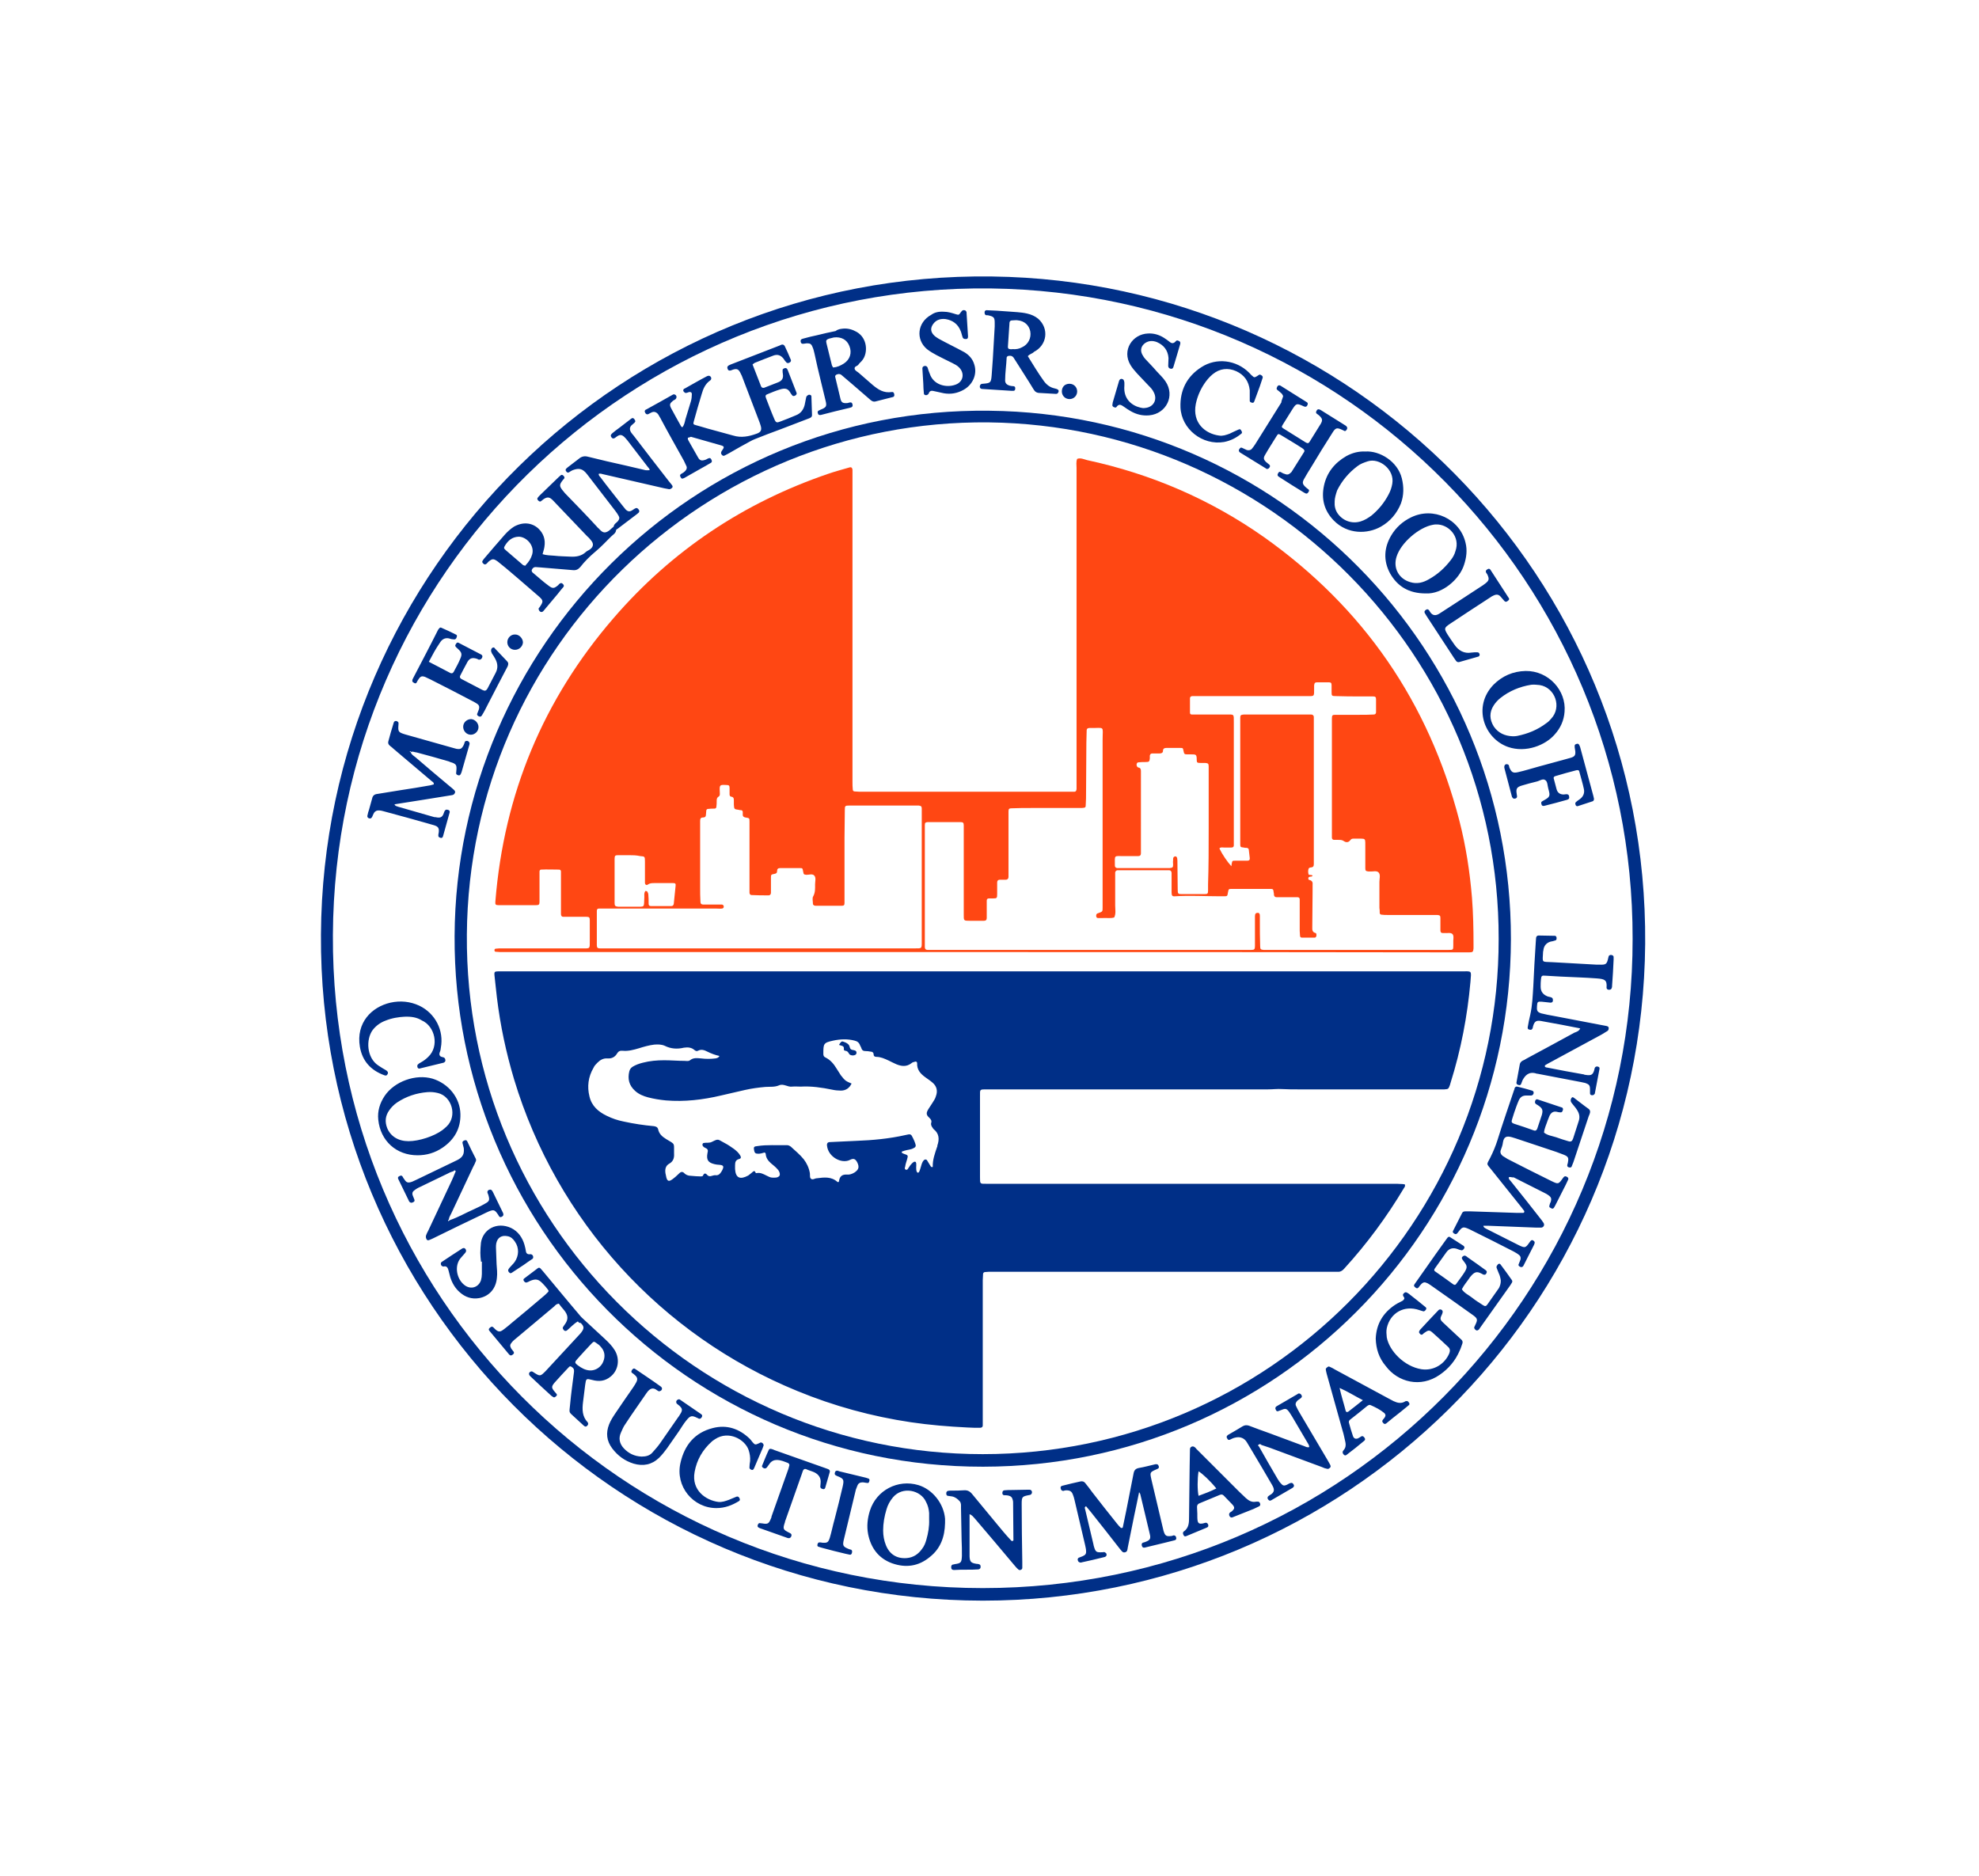 <svg version="1.1" id="Layer_1" xmlns="http://www.w3.org/2000/svg" x="0" y="0" width="645.6" height="612" style="enable-background:new 0 0 645.6 612" xml:space="preserve"><style>.st0{fill:#002f87}</style><path class="st0" d="M320.6 522.2c-119.7-.1-216.6-97.4-215.9-217.3.7-119.6 98.6-216.3 218.9-214.7 117.7 1.5 214 97.8 213.1 217.7-1 119-97.7 214.3-216.1 214.3m212-215.9c.2-116-93.3-210.7-209.4-212.2-117.3-1.4-214 92.7-214.6 210.9-.6 117.8 94.5 213.1 212 213.1 118.4 0 212.1-96.1 212-211.8"/><path class="st0" d="M492.9 306.4c-.2 94.7-76.7 172-172.2 172.1-96.7.1-172.9-78.8-172.4-173.2.5-94.2 77.5-172.5 174.5-171.3 94.3 1 170.2 77.8 170.1 172.4m-4-.1c.2-92.5-74.6-167.4-166.3-168.5-92.6-1-169.6 73.4-170.3 167.1-.7 93.6 75 169.5 168.3 169.5 93.6 0 168.4-76 168.3-168.1"/><path class="st0" d="M212 153.3c-.2-.4-.4-.7-.7-1-2.2-2.9-4.4-5.7-6.6-8.6-.2-.2-.4-.5-.6-.7-1.3-1.5-2-1.2-3-.5-.1.1-.3.2-.4.3-.4.3-.8.4-1.2-.1-.4-.5-.3-.9.3-1.4.7-.6 1.5-1.2 2.2-1.7l3.9-3c.4-.3.7-.3 1 .1.4.5.5.8.1 1.2-.6.6-1.5 1-1.5 2 0 .9.7 1.6 1.2 2.2 3.8 5 7.7 10 11.5 14.9.3.4.6.7.9 1.1.2.3.5.6.2 1-.3.3-.6.5-1 .5-.5-.1-1.1-.2-1.6-.3-6.7-1.5-13.3-3.1-20-4.6-.4-.1-.9-.3-1.4-.1 0 .4.2.7.5 1 2.4 3.2 4.9 6.3 7.4 9.5.3.4.6.7.9 1.1.7.7 1.3.8 2.1.3.4-.2.8-.6 1.2-.7.4-.2.7.1 1 .5.2.3.2.6 0 .9-.3.3-.7.6-1.1.9-1.9 1.5-3.9 2.9-5.8 4.4-.2.1-.5.3-.5.4-.1 1.1-1 1.5-1.7 2.2-1.7 1.7-3.3 3.4-5.1 4.9-1.8 1.5-3.5 3.2-4.9 5-.7.8-1.4 1.1-2.4 1l-10.8-.9c-.5 0-.9-.1-1.4-.1-.5 0-.9.3-1.1.7-.2.3-.2.6 0 .9.1.1.2.3.3.3 1.7 1.4 3.3 2.9 5.1 4.2 1.3 1 1.8.9 3.1-.2.2-.2.3-.4.5-.5.4-.3.7-.2 1 .1.3.3.5.6.2 1-.6.7-1.2 1.4-1.8 2.2-1.6 1.9-3.1 3.7-4.7 5.6-.4.5-1 .5-1.4-.1-.1-.2-.2-.4-.2-.6 0-.2.3-.4.4-.6 1.2-1.8 1.2-2.1-.4-3.5l-6.6-5.7c-1.9-1.6-3.7-3.2-5.6-4.7-.4-.3-.7-.6-1.1-.9-1.4-1-1.8-1-3.1.1-.2.2-.4.5-.7.7-.4.3-.7.1-1-.2-.2-.2-.4-.5-.2-.8.1-.2.3-.4.4-.6 2.3-2.7 4.6-5.4 6.9-8 .9-1 1.9-1.9 3-2.6 2.9-1.6 5.8-1.3 7.9.6 1.7 1.6 2.4 3.6 2 6-.1.8-.4 1.5-.6 2.4 1.3.4 2.6.4 3.9.5 1.7.2 3.4.2 5.2.3 1.9.1 3.6-.2 5-1.5.4-.4.9-.5 1.4-.9 1.1-.8 1.2-1.8.4-2.8-.4-.5-.8-1-1.3-1.4-3.5-3.6-6.9-7.3-10.4-10.9-1.6-1.7-2.3-2.7-4.7-.6-.4.3-.7 0-1-.3-.2-.2-.3-.6-.1-.8.2-.3.5-.6.8-.9 2-2 4.1-3.9 6.1-5.9.2-.2.5-.4.7-.6.3-.2.6 0 .8.2.3.3.5.6.2 1-.2.2-.4.4-.6.7-.9 1.2-.9 1.7 0 2.9.3.4.6.7.9 1.1 3.5 3.6 7 7.2 10.4 10.9.2.2.3.4.5.5.6.6 1.2 1.4 2.1 1.4 1.2-.1 2-1.2 2.9-1.9.1-.9.9-1.2 1.4-1.8.5-.7.6-1.1.1-1.9-.3-.5-.7-1.1-1.1-1.6-3-3.9-6-7.8-9.1-11.8-1.4-1.8-2.6-2.1-4.7-1.3-.4.2-.8.4-1.2.7-.4.2-.6 0-.8-.2-.3-.3-.4-.7-.1-1 .3-.3.7-.6 1.1-.9 1-.8 2-1.5 3-2.3.9-.8 1.9-1 3-.7 4.1 1 8.2 2 12.4 2.9 2.1.5 4.3 1 6.4 1.5.5 0 .9.1 1.4-.1m-40.7 31.3c1.4-1.5 1.9-2.4 2.3-3.7.9-3-2-5.9-4.5-5.8-2 .1-3.3 1.2-4.3 2.8-.5.8-.5 1 .2 1.6 1.9 1.6 3.8 3.3 5.7 4.9.2 0 .4.1.6.2M492.2 384.1c-.1.6.4.9.7 1.3 3.2 4 6.4 8 9.5 12 .4.5.8 1 1.1 1.5.5.7.1 1.5-.7 1.6h-1.6c-5.2-.2-10.4-.4-15.5-.6h-1.8c.1.6.5.7.8.9 3.5 1.8 7 3.5 10.5 5.3.1.1.3.1.4.2 1.9.9 2.1.8 3.3-.9.6-.9.9-1 1.4-.6.4.3.5.6.1 1.4-1.1 2.2-2.3 4.5-3.4 6.7-.3.6-.9.6-1.4.2-.2-.2-.3-.4-.2-.6l.6-1.5c.2-.7 0-1.3-.6-1.7-.5-.4-1.1-.7-1.6-1-4.7-2.4-9.4-4.8-14.1-7.1-.1 0-.1-.1-.2-.1-2.2-1-2.4-1-3.9 1-.3.4-.6.7-1.1.4-.4-.2-.7-.5-.5-.9 1-2 2-3.9 3-5.9.2-.4.6-.5 1-.5h1.9c5 .2 10 .3 15.1.5h1.9c.3 0 .5-.4.3-.7-.3-.4-.7-.9-1-1.3l-9.6-12c-1.8-2.3-1.7-1.5-.4-4.1.9-1.8 1.7-3.7 2.3-5.6 1.7-5.5 3.6-10.9 5.4-16.3.1-.2.2-.4.2-.7.2-.4.5-.6.9-.5 1.6.4 3.2.8 4.8 1.3.4.1.6.5.5.9-.1.4-.4.7-.8.7h-1.6c-1.2 0-1.9.5-2.4 1.5-.3.6-.5 1.3-.8 2-.5 1.4-1 2.8-1.4 4.2-.3.9-.2 1.2.6 1.5 2.2.7 4.3 1.4 6.5 2.2.6.2.9-.1 1.1-.6l1.5-4.5c.4-1.5.2-2.1-1.1-3-.3-.2-.5-.3-.8-.5-.4-.3-.4-.6-.3-1 .1-.4.4-.7.9-.5 2.6.9 5.2 1.7 7.8 2.6.4.1.5.6.3 1-.1.4-.4.7-.8.6-.4 0-.8-.1-1.2-.2-1.1-.2-1.8.3-2.3 1.3l-.6 1.5c-.4 1.3-1.1 2.6-1.2 4 1.1.9 2.6 1.1 3.9 1.5 1.3.5 2.7.9 4 1.3.9.3 1.3 0 1.6-.9.6-1.9 1.2-3.7 1.8-5.6.5-1.4.2-2.6-.6-3.8-.5-.8-1.2-1.5-1.7-2.2-.3-.4-.4-.8-.2-1.3s.5-.7.9-.4c1.6 1.2 3.2 2.5 4.9 3.7.4.3.5.8.4 1.2-.1.4-.2.7-.4 1.1-1.7 5-3.3 10-5 15l-.6 1.5c-.2.4-.7.3-1 .2-.3-.1-.5-.4-.4-.7 0-.3.2-.6.2-.9.3-1.5.1-1.9-1.4-2.5l-2.4-.9c-4.4-1.5-8.8-2.9-13.2-4.4-.4-.1-.9-.3-1.3-.4-1.8-.5-2.6-.1-2.9 1.7-.1.9-.4 1.7-.7 2.5-.3.7 0 1.4.6 1.9.5.3 1.1.7 1.6 1 4.7 2.4 9.4 4.8 14.1 7.1.1 0 .1.1.2.1 2.3 1.1 2.3 1.1 3.8-1 .4-.6.8-.7 1.4-.3.3.2.4.5.3.8-.3.6-.5 1.1-.8 1.7-1.1 2.2-2.3 4.5-3.4 6.7-.6 1.2-.8 1.3-1.5.9-.6-.3-.6-.4-.2-1.6.1-.1.1-.3.2-.4.3-1 .2-1.5-.8-2.2-.4-.3-.8-.5-1.2-.7-3.4-1.7-6.7-3.4-10.1-5.1-.7.1-1.1-.3-1.6 0M224.4 142.8c-.1.6.2.9.4 1.3 1 1.7 1.9 3.4 2.9 5.1.6 1.1 1.2 1.2 2.4.8.4-.1.7-.4 1.1-.5.5-.2.7.1.9.5.2.4.2.8-.2 1-1.1.7-2.3 1.3-3.5 2-1.7 1-3.4 1.9-5.1 2.9-.8.4-1 .3-1.3-.3-.3-.5-.1-.9.4-1.1.4-.2.8-.5 1.1-.8.5-.5.7-1.1.4-1.7-.3-.6-.5-1.1-.8-1.7-2.5-4.5-5-8.9-7.4-13.4-.1-.1-.1-.3-.2-.4-.5-.7-.7-1.6-1.6-2-.9-.4-1.6.2-2.4.6-.4.2-.8 0-1-.4-.2-.4-.3-.7.1-1 .1-.1.1-.1.2-.1 2.9-1.6 5.8-3.2 8.6-4.8.3-.2.6-.2.9 0 .5.3.5 1 .1 1.4-.2.2-.5.3-.8.5-1.1.9-1.3 1.3-.6 2.6 1 1.9 2.1 3.8 3.2 5.8.1.1.2.2.4.3.6-.7.8-1.7 1-2.6.6-1.9 1.2-3.9 1.8-5.9.2-.7.3-1.5.3-2.3 0-.6-.4-.8-.9-.7-.4.1-.7.3-1.1.3-.3 0-.5-.3-.7-.5-.2-.3-.1-.6.1-.8 0-.1.1-.1.2-.1 2.5-1.4 4.9-2.8 7.4-4.1.3-.1.6-.2.9 0 .5.3.6 1 .1 1.4-1.6 1.1-2.3 2.7-2.8 4.5-.9 3-1.8 6-2.6 9-.2.7-.1.9.7 1.1 1.3.4 2.6.7 3.8 1.1 2.8.8 5.6 1.5 8.4 2.3 2.6.8 5.1.3 7.6-.6 1.5-.5 1.8-1.3 1.3-2.8l-.3-.9c-1.9-5.1-3.9-10.1-5.8-15.2l-.3-.6c-.7-1.6-1.3-1.9-2.9-1.3-.2.1-.4.2-.7.2-.3 0-.6-.1-.7-.5-.2-.4-.2-.8.2-1.1.3-.2.6-.3.8-.4 5.3-2.1 10.7-4.1 16-6.2.1-.1.3-.1.4-.2.5-.2.9-.1 1.2.4.7 1.5 1.4 3 2 4.5.1.3 0 .6-.3.8-.3.2-.7.4-1.1.1-.4-.4-.7-.8-1-1.3-.9-1.1-1.9-1.5-3.3-1-2 .8-4 1.5-5.9 2.3-.3.1-.5.3-.9.6.9 2.4 1.9 4.8 2.8 7.2.2.4.6.5 1 .4 1.5-.6 3.1-1.2 4.6-1.8 1.2-.5 1.7-1.3 1.5-2.6-.1-.5-.1-.9-.1-1.4 0-.3.4-.5.7-.6.3-.1.6 0 .8.3.1.1.1.3.2.4.9 2.4 1.9 4.8 2.8 7.2.2.4.1.7-.3 1-.5.3-.9.3-1.2-.2-.1-.1-.2-.3-.3-.4-.8-1.5-1.6-2-3.7-1.3-1.3.4-2.5.9-3.7 1.4-.9.3-1 .6-.7 1.4.9 2.3 1.7 4.5 2.7 6.8.5 1.2.8 1.3 2 .8 1.7-.6 3.3-1.3 5-2 1.6-.6 2.5-1.8 2.9-3.4.2-.8.3-1.7.5-2.5.1-.4.4-.6.8-.8.4-.1.9.1.9.5.1 2 .1 4.1.2 6.1 0 .7-.5.9-1 1.1-3.1 1.2-6.3 2.4-9.4 3.6-2.7 1-5.4 2-8.1 3.1-.6.2-1.1.5-1.7.8-2.2 1.2-4.4 2.4-6.6 3.7-.5.3-1.1.6-1.7.9-.3.2-.6.1-.8-.1-.3-.3-.5-.6-.3-1.1 0-.1.1-.1.1-.2 1-1.4 1-1.6-.5-2-3.2-.9-6.3-1.8-9.5-2.7-.5.2-.8.3-1 .3M188.5 431.1c-1.5.9-2.4 2-3.5 2.9-.5.4-1 .2-1.3-.4-.1-.2-.2-.4 0-.7.1-.2.3-.4.4-.6 1.5-1.9 1.2-3.3-.1-4.9-.6-.7-1.2-1.4-1.7-2.1-.8.1-1.1.5-1.5.9-4.2 3.5-8.3 7-12.4 10.4-.5.4-1 .8-1.4 1.3-.7.8-.7 1.2-.2 2.1.2.3.5.6.7.9.3.4.2.7-.2 1-.5.4-.8.4-1.2 0-2.2-2.6-4.3-5.2-6.5-7.8-.3-.4-.1-.7.3-1 .3-.3.7-.4 1-.1l.3.3c1.5 1.6 2.1 1.2 3.4.2.8-.6 1.5-1.2 2.2-1.8 3.5-2.9 7-5.8 10.5-8.8.5-.4.9-.8 1.4-1.3.3-.2.3-.6.1-.8-.5-.7-1.1-1.4-1.7-2-1.4-1.5-2.3-1.7-4.2-.9-.4.2-.7.4-1.1.5-.4.1-.7-.2-.9-.5-.2-.3-.2-.6.1-.8 1.5-1.1 3-2.3 4.5-3.4.3-.2.6-.1.8.1.3.3.5.6.8.9 4.1 4.9 8.1 9.8 12.2 14.6.3.4.8.8 1.2 1.2 2.2 2.1 4.5 4.1 6.7 6.2 1.3 1.2 2.5 2.4 3.4 3.9 1.7 2.9 1.1 6.5-1.4 8.5-1.8 1.5-3.8 1.7-6 1.1-2-.5-2-.5-2.3 1.6-.2 1.9-.5 3.7-.7 5.6-.3 2.4-.3 4.7 1.5 6.6.1.1.1.1.1.2.2.4 0 .7-.3 1-.2.2-.5.3-.8.1-.3-.2-.5-.4-.7-.6-.8-.7-1.6-1.5-2.4-2.2-2.2-2.1-1.9-1.2-1.6-4.5.3-3.4.8-6.7 1.2-10 .1-.7.2-1.4-.5-1.9-.5-.4-.8-.5-1.2 0-1.6 1.7-3.1 3.3-4.6 5-1.1 1.3-1 1.7.1 3 .2.2.4.5.6.7.2.3 0 .6-.3.8-.2.2-.5.4-.8.2-.2-.1-.4-.3-.6-.4-2.3-2.1-4.6-4.2-6.9-6.4-.3-.3-.5-.6-.4-1 .2-.5.8-.8 1.3-.4 2.3 1.5 2.3 1.5 4.1-.3 3.7-4 7.5-8.1 11.2-12.1.3-.3.5-.6.7-.9.6-.9.6-1.5-.1-2.3-.1-.2-.4-.3-.5-.5-.3.3-.5-.1-.8-.4m3.9 16c1.9.1 3.7-1.1 4.4-2.9.7-1.7.5-3.4-.8-4.8-.4-.5-.9-.9-1.4-1.2-.8-.6-.9-.6-1.6.1-1.6 1.7-3.1 3.3-4.6 5-1 1.1-1 1.3.2 2.2 1.1.8 2.3 1.5 3.8 1.6M515.5 335.5c-4.1-.8-8.1-1.6-12.2-2.3-.2 0-.3-.1-.5-.1-1.3-.2-2.2-.2-2.7 1.8 0 .2-.1.3-.1.5-.2.5-.5.7-1.1.5-.5-.1-.6-.4-.5-.9.2-1.3.5-2.6.8-3.9.7-3.1.8-6.2 1-9.3.2-4.8.5-9.6.8-14.3 0-.5.1-.9.1-1.4 0-.5.3-.9.8-.9 1.8 0 3.6.1 5.4.1.3 0 .5.4.5.7 0 .3 0 .7-.4.8-.5.2-1.1.3-1.6.4-1.3.4-2.1 1.3-2.3 2.7 0 .2 0 .3-.1.5-.2 3.9-.6 3.3 3 3.5 4.8.3 9.6.5 14.3.8h.9c2.4.1 2.6-.1 3.1-2.4.1-.3.1-.6.5-.7.5-.2 1.2.1 1.2.6v.9c-.1 2.8-.3 5.6-.5 8.5 0 .2 0 .5-.1.7-.1.4-.4.6-.9.6-.4 0-.8-.2-.8-.7.2-2.5-.6-2.8-3.1-3-3.9-.3-7.8-.4-11.8-.6-1.7-.1-3.4-.2-5.2-.3-1-.1-1.2.1-1.3 1.2-.1.8-.1 1.6-.1 2.4 0 1.5.7 2.5 2.1 3.1.4.2.9.2 1.4.4.5.2.5.6.5 1 0 .5-.3.7-.8.7-.9-.1-1.9-.2-2.8-.3-1.4-.1-1.5 0-1.6 1.5v.2c-.1 1.3.2 1.7 1.4 2.1 1.3.3 2.6.6 3.9.8 5.2 1 10.5 2 15.7 3 .5.1 1.1.2 1.6.3.4.1.8.2.8.7 0 .4-.1.8-.5 1-.6.4-1.2.7-1.8 1.1-5.7 3.1-11.3 6.1-17 9.2-.5.3-1 .5-1.4.8-.2.2-.2.4 0 .6.2.1.4.2.7.2 3.9.8 7.9 1.5 11.8 2.2.1 0 .2 0 .2.1 1.9.3 2.9.5 3.4-2 .1-.6.7-.8 1.2-.6.2.1.4.2.4.5v.2c-.5 2.6-1 5.2-1.5 7.9 0 .2-.1.3-.2.4-.2.3-.5.3-.8.3-.3 0-.6-.2-.6-.6v-1.2c0-1.4-.2-1.7-1.6-2.2-.4-.1-.9-.2-1.4-.3l-14.1-2.7c-.2 0-.3 0-.5-.1-2.4-.7-3.6.7-4.4 2.2-.2.4-.3.9-.5 1.3s-.6.4-1 .2c-.4-.1-.5-.4-.5-.7.4-2 .7-4 1.1-6 .1-.5.4-.8.8-1.1.5-.2 1-.5 1.5-.8 5.2-2.8 10.4-5.6 15.5-8.4.8-.3 1.5-.5 1.9-1.4M134 245.4c.2.8 1 1.2 1.6 1.7 3.7 3.2 7.4 6.3 11.1 9.4.5.4 1 .8 1.4 1.2.3.3.5.6.3 1s-.4.6-.9.7l-9.3 1.5c-3.2.5-6.3 1-9.5 1.5.2.6.7.6 1.2.8 3.8 1.1 7.7 2.2 11.5 3.3.2.1.5.1.7.1 1.4.3 2.2.2 2.7-1.4.1-.3.2-.6.4-.8.2-.3.5-.3.9-.2.3.1.6.2.6.6v.2c-.7 2.6-1.5 5.3-2.2 7.9-.1.4-.5.6-.9.4-.4-.1-.7-.4-.6-.8v-.2c.6-2.6-.4-2.8-2.2-3.3-5.3-1.5-10.6-3-15.9-4.4-.4-.1-.8-.2-1.1-.2-.8-.1-1.4.2-1.8.8-.2.4-.4.8-.6 1.3-.2.4-.5.6-.9.5-.5-.1-.8-.5-.6-1.1.1-.6.3-1.2.5-1.8.3-1.2.7-2.4 1-3.6.2-1 .8-1.4 1.8-1.5 2.5-.4 5-.8 7.4-1.2 3.3-.5 6.5-1 9.8-1.6.4-.1.7-.2 1.1-.3.1-.6-.3-.8-.6-1-4.1-3.5-8.3-7-12.4-10.5-.4-.4-.8-.7-1.3-1.1-.5-.4-.7-.9-.5-1.5.5-2 1.1-3.9 1.7-5.9.1-.4.3-.7.8-.7.5.1.9.4.8.9v.2c-.2 2.4-.1 2.6 2.2 3.3 5.2 1.5 10.4 2.9 15.6 4.4.4.1.8.2 1.1.3 1.3.2 1.7 0 2.3-1.1.2-.4.3-.7.4-1.1.1-.3.4-.4.8-.4.4.1.7.3.8.8 0 .3-.1.6-.2.9l-2.4 8.4c-.1.3-.2.6-.4.9-.2.3-.5.3-.8.2-.3-.1-.6-.3-.6-.6 0-.4.1-.8.1-1.2.1-1.4-.1-1.8-1.4-2.3-.4-.1-.7-.2-1.1-.4-3.5-1-6.9-2-10.4-2.9-.9-.1-1.5-.5-2-.1.1-.1.1-.3-.1-.3-.1 0-.2.1-.3.1l.4.2zM371.6 486.8c-.5 2.7-1.1 5.2-1.6 7.7-.7 3.5-1.4 6.9-2.1 10.4-.1.6-.1 1.3-.8 1.5-.9.3-1.2-.5-1.7-1-3.2-4.1-6.4-8.2-9.6-12.2l-1.5-1.8c-.6.3-.4.7-.3 1l2.7 11.4c0 .2.1.3.1.5.6 2.1.8 2.2 2.9 2.1.2 0 .5-.1.7 0 .2.1.4.3.5.4.1.3.2.6-.1.9-.2.2-.4.3-.6.3-2.4.6-4.9 1.2-7.3 1.7-.2.1-.5.1-.7 0-.4-.1-.5-.4-.6-.7-.1-.3 0-.6.3-.8.4-.2.9-.3 1.3-.5.9-.4 1.2-.8 1.1-1.8 0-.6-.2-1.2-.3-1.8-1.2-5-2.3-9.9-3.5-14.9-.1-.5-.3-1.1-.5-1.6-.4-1.1-1-1.4-2.2-1.4-.3 0-.6.1-.9.2-.5 0-.8-.3-.9-.9-.1-.5.2-.7.6-.8 2-.5 4-1 5.9-1.4.6-.1 1.1 0 1.5.5.8 1 1.6 2 2.3 3 2.7 3.5 5.4 6.9 8.2 10.4.3.4.7.8 1.1 1.2.2.2.7.1.7-.2.4-1.8.7-3.5 1.1-5.3.8-4.1 1.6-8.1 2.4-12.2.2-1.1.7-1.6 1.8-1.8 1.8-.3 3.5-.8 5.3-1.2.7-.1.9.1 1.1.6.1.3.1.6-.2.8-.1.1-.3.1-.4.2-2.3 1-2.3 1-1.8 3.3l3.9 16.5c0 .2.1.3.1.4.5 1.6.9 1.8 2.6 1.6.2 0 .5-.2.7-.2.5 0 .7.3.8.7.1.4 0 .8-.5.9-1.1.3-2.1.5-3.2.8-2.1.5-4.1 1-6.2 1.5-.2.1-.5.1-.7.1-.3 0-.5-.3-.6-.6-.1-.4-.1-.8.3-1 .2-.1.5-.1.7-.2 1.6-.6 2-1 1.6-2.6-1-4.4-2.1-8.7-3.1-13 0-.2-.2-.3-.4-.7M418.6 129.2c-.2-.3-.3-.7-.6-.9-.4-.4-.8-.7-1.3-1.1-.4-.3-.2-.7 0-1.1.2-.4.6-.5 1-.3 2.9 1.8 5.7 3.6 8.6 5.4.4.2.4.6.2 1-.2.5-.6.6-1.1.4-2.4-1.1-2.5-1.1-3.9 1.1l-3 4.8c-.5.8-.4.9.2 1.3l7.2 4.5c.7.4 1 .4 1.4-.3 1.2-1.9 2.4-3.9 3.6-5.8.6-1.1.5-1.6-.4-2.5-.3-.3-.6-.5-.9-.7-.4-.3-.3-.6-.1-1 .2-.4.5-.6 1-.4.1.1.3.1.4.2 2.7 1.7 5.3 3.3 8 5 .2.1.4.3.5.5.2.3.1.6-.1.9-.2.3-.4.5-.7.4l-.6-.3c-1.9-.9-2.3-.8-3.4 1-2.3 3.6-4.6 7.3-6.8 11-.8 1.3-1.7 2.7-2.4 4-.6 1.1-.5 1.6.4 2.5.3.3.7.6 1.1.9.3.3.1.6-.1.9-.2.3-.4.5-.8.4l-.6-.3c-2.6-1.6-5.2-3.2-7.8-4.9-.2-.1-.4-.3-.6-.4-.4-.4-.2-.7 0-1.1.2-.3.4-.5.8-.3s.8.5 1.3.6c.9.4 1.4.2 2.1-.5.1-.1.2-.2.3-.4 1.3-2.1 2.6-4.1 3.9-6.2.3-.4.1-.7-.2-1-.1-.1-.3-.2-.4-.3-2.3-1.5-4.7-2.9-7-4.3-.7-.4-.9-.4-1.3.3-1.3 2.1-2.6 4.1-3.8 6.2-.6 1-.5 1.5.3 2.3.3.3.8.6 1.1.9.2.2.3.5.1.8-.2.4-.5.6-.9.6-.1 0-.2 0-.2-.1-2.9-1.8-5.7-3.5-8.6-5.3-.4-.3-.5-.8-.1-1.2.2-.3.4-.5.8-.3.5.2 1 .5 1.5.7.6.2 1.3.1 1.7-.4.4-.5.8-1 1.1-1.5 2.8-4.5 5.7-9.1 8.5-13.6 0-.6.4-1.2.6-2.1M275.2 107.2c1.5-.1 2.9.3 4.3 1.1 3.6 2.1 3.6 6.9 1.9 9.1-.4.6-1 1-1.4 1.6-.4.5-1.3.5-1.2 1.3.1.6.8.9 1.3 1.3 1.5 1.3 3.1 2.7 4.6 4 1.8 1.5 3.6 2.7 6.2 2.3.5-.1.7.2.8.6.1.4.1.8-.3 1-2 .5-4 1-5.9 1.5-.6.1-1-.1-1.5-.5-2-1.7-3.9-3.4-5.9-5.1-1.1-1-2.3-1.9-3.4-2.9-.4-.4-.9-.6-1.5-.4-.5.1-.9.5-.7 1 .6 2.4 1.1 4.7 1.7 7.1.3 1.2.9 1.4 2.2 1.3.3 0 .6-.2.9-.2.5-.1.7.2.8.6.1.4.1.8-.4 1-.2.1-.5.1-.7.2-3 .7-5.9 1.4-8.9 2.2-.2.1-.5.1-.7.1-.4 0-.5-.3-.6-.6-.1-.3-.1-.6.2-.8l.6-.3c2-.8 2.2-1.1 1.7-3.1-.5-2.2-1.1-4.4-1.6-6.6-.7-2.9-1.4-5.8-2-8.7-.2-.7-.3-1.4-.6-2-.4-1.1-.8-1.3-1.9-1.3-.2 0-.5.1-.7.1-.6.1-1.1.2-1.3-.6-.1-.6.1-.9 1.1-1.1 1.4-.4 2.7-.7 4.1-1 2.1-.5 4.1-1 6.2-1.4.9-.7 1.8-.7 2.6-.8m-3.4 12.7c1.3-.1 2.4-.6 3.5-1.3 2-1.3 2.7-3.5 1.8-5.7-.8-2.1-2.7-3.1-5.1-2.8-.5.1-1.1.3-1.6.4-.8.3-1 .6-.8 1.4.6 2.4 1.2 4.9 1.8 7.3.1.3.3.5.4.7M335.3 116.2c1.7 2.7 3.4 5.6 5.3 8.2.9 1.2 2 2 3.4 2.3.4.1.8.2 1.1.4.3.2.3.5.2.8-.1.2-.2.4-.4.5-.1.1-.3.1-.5.1-1.7-.1-3.4-.2-5.2-.3-1 0-1.6-.4-2.1-1.3-1.8-3-3.8-6-5.6-8.9-.3-.5-.6-.9-.9-1.4-.4-.5-.9-.6-1.5-.5-.3 0-.6.2-.7.5-.1 2.5-.5 5-.5 7.5 0 .9.5 1.4 1.4 1.7.5.1.9.2 1.4.2.4.1.5.3.5.7 0 .4-.1.8-.6.8h-.7c-3.1-.2-6.3-.4-9.4-.6-.7 0-1-.5-.8-1.1.1-.4.4-.6.9-.6 2.5-.2 2.7-.3 2.9-2.7.3-3.6.5-7.2.7-10.8.1-1.7.2-3.4.3-5.2v-1.2c0-1.7-.3-2-2-2.4-.3-.1-.6 0-.9-.1-.4-.2-.4-.6-.4-1 0-.3.3-.6.6-.6 2.3.1 4.5.2 6.8.4 2.2.2 4.4.2 6.5.7 1.3.3 2.5.8 3.6 1.7 3.6 3.2 2.9 8.6-1.4 10.8-.5.6-1.3.6-2 1.4m-5-2.3c1.2.1 2.2-.1 3.1-.6 2-.9 3.1-3 2.7-5.2-.4-2-1.9-3.4-4.1-3.6-.5-.1-.9 0-1.4 0-1 0-1.3.2-1.3 1.2-.2 2.5-.3 5-.5 7.5 0 .5.3.7.7.7.3.1.6 0 .8 0M316.3 494v13.8c.1 1.8.5 2.1 2.3 2.4.2 0 .5 0 .7.1.5.1.6.4.6.9s-.3.7-.7.8c-1.3.1-2.5.1-3.8.1-1.4 0-2.8 0-4.2.1-.6 0-.9-.3-.9-.9 0-.4.1-.8.6-.9.2 0 .3 0 .5-.1 2.1-.3 2.3-.5 2.4-2.7 0-1.7 0-3.5-.1-5.2-.1-3.5-.1-7.1-.2-10.6 0-.7.1-1.4-.4-2-.7-.8-1.5-1.4-2.5-1.6-.5-.1-.9-.1-1.4-.2-.5-.1-.5-.5-.5-.9 0-.3.2-.6.5-.7.4-.1.8-.1 1.2-.1 1.3 0 2.7 0 4-.1 1.2-.1 2 .3 2.8 1.3 2.7 3.3 5.4 6.5 8.1 9.8 1.4 1.7 2.8 3.4 4.3 5 .2.2.4.6.8.4.3-.1.2-.4.2-.6 0-3.9-.1-7.8-.1-11.8 0-.3 0-.6-.1-.9-.2-.9-.6-1.3-1.5-1.5-.5-.1-.9-.1-1.4-.1-.4-.1-.5-.4-.5-.7 0-.4.1-.8.6-.9.9-.1 1.7-.1 2.6-.1 1.8 0 3.6-.1 5.4-.1.4 0 .8 0 1 .5.2.5-.1 1.1-.6 1.2-2.6.5-2.7.5-2.7 3.1 0 6.3.1 12.6.2 18.8v1.9c0 .6-.8.9-1.2.6-.6-.5-1.1-1.1-1.6-1.7-4.2-5-8.4-10-12.6-14.9-.6-.6-.9-1.2-1.8-1.5M146.9 398c2.6-.9 5-2.3 7.5-3.4 1.3-.6 2.6-1.2 3.8-1.9 1.5-.8 1.6-1.2 1.1-2.9-.1-.3-.3-.6-.3-.9 0-.3.2-.6.5-.7.3-.1.6-.2.9.1.2.2.3.4.4.6 1.1 2.3 2.2 4.5 3.3 6.8.2.5.2.9-.3 1.2-.4.2-.7.3-1-.1-.2-.3-.3-.6-.5-.8-.9-1.3-1.3-1.4-2.8-.8-.7.3-1.3.6-1.9.9-5.3 2.5-10.6 5.1-15.9 7.7-.4.2-.8.4-1.3.6-.3.1-.7.4-1.1.1-.3-.3-.5-1-.3-1.5s.4-1 .7-1.5c2.6-5.5 5.1-10.9 7.7-16.4.4-.8.7-1.7 1.1-2.6.1-.2.3-.4 0-.6-.2-.2-.4 0-.6.2-.6.2-1.2.4-1.7.7-3 1.5-6.1 2.9-9.1 4.4-.7.3-1.4.7-2 1.2-.5.3-.7.9-.5 1.5l.6 1.5c.1.4 0 .6-.4.8-.4.2-.7.3-1.1 0l-.2-.2c-1.2-2.5-2.4-4.9-3.6-7.4-.2-.5 0-.7.4-.9.4-.2.7-.3 1 .1.2.3.3.6.5.8.8 1.3 1.3 1.4 2.7.9.4-.2.9-.4 1.3-.6 4.4-2.1 8.9-4.3 13.3-6.4 1.8-.9 2.4-1.9 2.2-3.9-.1-.5-.3-1.1-.4-1.6-.1-.4 0-.7.5-.9.4-.2.8-.2 1 .2.9 1.9 1.8 3.8 2.8 5.7.2.4.1.8-.1 1.1-.2.6-.5 1.1-.8 1.7-2.4 5-4.7 10.1-7.1 15.1-.3.6-.7 1.2-.8 2-.2.1-.3.3-.2.5.3-.2.5-.3.7-.4M410.7 471.9c1 1.7 1.9 3.4 2.9 5.1 1.1 1.8 2.1 3.7 3.2 5.5.3.5.7 1.1 1.1 1.5.6.7 1 .8 1.9.4.4-.2.8-.5 1.3-.6.4-.1.7.1.9.5.2.3.2.6-.1.9-.1.1-.2.2-.4.3-2.2 1.3-4.5 2.6-6.7 3.9-.3.2-.7.3-1-.1-.4-.4-.4-.9 0-1.2.1-.1.3-.2.4-.3 1.8-1 1.6-2 .7-3.5-2.1-3.6-4.2-7.2-6.3-10.7l-1.8-3c-.8-1.4-2.2-2-3.8-1.6-.6.1-1.2.4-1.8.7-.5.2-.7-.1-.9-.5-.2-.3-.2-.6.1-.9.2-.2.4-.3.6-.4 1.5-.9 3-1.7 4.4-2.6.7-.4 1.3-.4 2-.2 2.3.9 4.6 1.7 6.8 2.5 3.8 1.4 7.5 2.8 11.3 4.2.5.2 1 .5 1.6.3 0-.7-.4-1.1-.6-1.5-1.7-2.8-3.3-5.7-5-8.5-.3-.5-.6-.9-.9-1.4-.9-1.2-1.2-1.3-2.6-.7-.4.1-.7.3-1.1.4-.4.1-.6-.2-.7-.5-.2-.3-.2-.6 0-.9.1-.1.2-.2.4-.3 2.2-1.3 4.5-2.6 6.7-3.9.1-.1.3-.2.4-.2.4 0 .7.2.9.6.2.3.1.6-.1.8-.4.4-.9.6-1.3 1-.5.5-.7 1.1-.4 1.7.3.7.7 1.4 1.1 2.1 3 5.1 6.1 10.3 9.1 15.4.3.5.6 1.1.9 1.6.1.3.3.5.1.9-.3.3-.6.6-1 .5-.6-.1-1.2-.3-1.8-.6-5.7-2.1-11.3-4.2-17-6.3l-2.7-.9c-.2-.2-.5-.4-.7-.2-.7.3-.3.5-.1.7M448.8 436.7c.2-4.8 2.4-8.4 6.3-11 .6-.4 1.2-.7 1.8-1 .4-.2.9-.4 1.1-.8.4-.5-.2-.8-.3-1.3-.1-.4.2-.6.4-.8.2-.2.5-.3.9-.1.3.2.7.4 1 .7 1.7 1.3 3.3 2.6 5 4 .3.2.4.5.2.8-.2.3-.5.7-.9.6-.5-.1-.9-.3-1.3-.4-4.9-1.7-9.5.9-10.6 5.9-.2 1-.1 2 0 3 .8 4.4 5.7 9.5 11.3 10.4 3.9.6 7.6-1.6 9.1-5.2.3-.8.3-1.5-.4-2.1-1.6-1.5-3.2-3-4.9-4.5-1.2-1.1-1.5-1-2.8-.1-.3.2-.5.4-.7.6-.3.1-.6 0-.8-.3-.2-.2-.4-.5-.2-.8.1-.1.1-.3.2-.4 2-2.2 4.1-4.4 6.1-6.5.4-.4 1.1-.2 1.3.3.1.3 0 .6-.1.9-.8 1.6-.8 1.9.4 3l4.5 4.2c.5.4.9.9 1.4 1.3.3.3.4.7.3 1.1-.3.8-.5 1.6-.9 2.4-1.4 3.3-3.6 5.9-6.5 7.9-6.3 4.4-13.7 2.4-17.6-2.8-2.3-2.7-3.2-5.7-3.3-9M136.2 376.9c-6.9 0-12.1-4.7-12.8-11.6-.3-2.8.5-5.4 2.1-7.8 3.2-4.7 10.1-7.2 15.6-5.6 5.2 1.6 9 6.2 9.1 11.6.1 4.7-2 8.3-5.8 10.9-2.5 1.7-5.2 2.5-8.2 2.5m-2.9-4.6c3.4 0 8.3-1.6 11-3.6.5-.4 1-.8 1.4-1.2 3.6-3.4 1.7-9.8-2.8-10.9-1.2-.3-2.3-.4-3.5-.3-3.6.3-6.9 1.4-9.9 3.4-1 .7-1.8 1.5-2.5 2.5-1.3 1.8-1.5 3.7-.7 5.8 1.1 2.7 3.6 4.3 7 4.3M308.3 496.9c-.1 4.4-1.4 8.2-4.9 11-3.7 3.1-7.9 3.7-12.4 2.1-4.4-1.6-6.9-5-7.8-9.5-.5-2.6-.2-5.2.6-7.7 2.1-6.6 9.1-10.3 15.8-8.3 4.6 1.4 8.3 6 8.7 11v1.4m-5.2-1.2v-2.1c-.1-1.3-.4-2.5-1-3.6-1.7-3.9-7.7-5.2-10.8-1.5-1 1.2-1.7 2.5-2.1 3.9-.7 2.3-1.1 4.6-1.1 6.9 0 1.7.3 3.3.9 4.8 1.2 3 3.6 4.5 6.9 4.2 2.1-.2 3.7-1.3 4.9-3 .7-.9 1.1-1.9 1.4-3 .6-2.1 1-4.3.9-6.6M465.1 193.6c-5.5 0-9.2-2.3-11.6-6.5-2.3-4.2-2-8.5.4-12.5 1.5-2.5 3.7-4.5 6.4-5.8 7.3-3.6 16 .5 17.8 8.3.6 2.4.3 4.8-.5 7.2-1.5 4.7-7.1 9.6-12.5 9.3m3.3-22.5c-.1 0-.5 0-.9.1-4.6.8-10.5 5.9-11.9 10.4-1.2 3.7.7 7.2 4.4 8.3 2.2.7 4.2.2 6.1-.9 2.9-1.6 5.2-3.7 7.2-6.3.7-.9 1.2-1.8 1.5-2.9 1.7-4.7-2.3-8.9-6.4-8.7M497.7 218.9c7.5-.1 13.3 6.4 12.7 13.3-.2 2.8-1.3 5.3-3.2 7.4-3 3.5-9.4 6.1-15.2 4.1-7.8-2.7-11.7-13.1-4.8-20.3 2.9-2.9 6.4-4.4 10.5-4.5m-4.3 21.3c.6 0 1.1 0 1.5-.1 3.5-.7 6.7-2 9.6-4.2.6-.4 1.1-.9 1.5-1.4 3.6-3.8 1.3-10.2-3.7-11-.9-.1-1.9-.2-2.8-.1-3.7.6-7.1 2-10 4.3-.9.7-1.6 1.5-2.2 2.4-1.5 2.3-1.4 4.6 0 6.9 1.5 2.2 3.7 3.1 6.1 3.2M445.4 147.3c4.7-.3 10.5 3.2 11.9 8.7.7 2.8.7 5.6-.3 8.3-1.3 3.2-3.5 5.8-6.5 7.5-4.4 2.5-10.9 2.6-15.4-2-3.1-3.2-4.1-7-3.2-11.3.9-4.3 3.5-7.5 7.3-9.7 2-1.1 4.1-1.6 6.2-1.5m-10 16.3c-.1 1.5.2 2.7.9 3.8 1.7 2.5 4.7 3.6 7.6 2.7 1.3-.4 2.4-1.1 3.5-1.9 2.3-1.9 4.2-4.2 5.6-6.9.6-1.1 1-2.3 1.2-3.5.8-4.7-4.3-8.5-8-7.3-1.2.4-2.4.8-3.4 1.6-2.8 2.1-5 4.7-6.6 7.9-.4 1.2-.8 2.5-.8 3.6M489.6 417.8c-.1-.8-.3-1.7-.7-2.5l-.6-1.5c-.2-.4-.1-.8.2-1.1.2-.4.7-.6 1-.2 1.3 1.7 2.5 3.4 3.7 5.1.2.3.2.6 0 .9-.2.3-.3.5-.5.8-3.3 4.6-6.5 9.2-9.8 13.8-.1.2-.3.4-.4.6-.4.4-.8.5-1.2.1-.3-.3-.5-.6-.3-1 .1-.1.2-.3.2-.4.9-1.8.9-2.2-.6-3.3-4.6-3.3-9.3-6.6-14-9.9-.3-.2-.5-.3-.8-.5-1-.5-1.5-.5-2.3.4-.3.3-.5.6-.7.9-.4.4-.7.4-1.2-.1-.4-.3-.4-.6-.1-1 1.3-1.8 2.5-3.6 3.8-5.4 2-2.9 4.1-5.8 6.1-8.6.3-.4.6-.8.8-1.1.3-.4.7-.4 1-.1l4.2 2.7c.3.2.4.5.3.8-.2.3-.4.7-.9.7-.5-.1-.9-.2-1.3-.4-1.5-.6-2.8-.2-3.7 1.1-1.2 1.7-2.5 3.5-3.7 5.2-.3.4-.3.8.1 1 2 1.4 4 2.8 5.9 4.2.4.3.8.2 1-.2.9-1.3 1.9-2.5 2.7-3.8.9-1.5.9-2-.2-3.4-.8-1-.9-1.3-.4-1.7.7-.6 1.2 0 1.6.3 2 1.4 4 2.8 5.9 4.2.4.3.4.6.2 1s-.5.6-1 .4c-.1 0-.2 0-.2-.1-.1-.1-.3-.1-.4-.2-1.5-.8-2.3-.6-3.6 1-.1.1-.2.2-.3.4-.8 1.2-1.8 2.3-2.5 3.7.8 1.3 2.3 1.9 3.4 2.8 1.1.9 2.3 1.6 3.5 2.4.6.4 1 .4 1.4-.2 1.3-1.8 2.5-3.6 3.8-5.4.4-.8.6-1.5.6-2.4M139.9 215.9c2.4 1.3 4.7 2.4 6.9 3.6.5.3.9.2 1.2-.3.8-1.5 1.6-2.9 2.2-4.4.6-1.4.4-2-.8-3.1-.3-.3-.6-.5-.8-.8-.2-.3 0-.6.2-.9.2-.3.4-.5.8-.3.8.4 1.5.8 2.3 1.2 1.7.9 3.3 1.7 5 2.6.4.2.6.5.4 1-.2.5-.6.8-1.1.7-.2 0-.3-.1-.4-.2-1.9-.7-2.8-.2-3.6 1.5-.7 1.2-1.3 2.5-2 3.8-.3.5-.2.9.3 1.2l6.9 3.6c.8.4 1.2.3 1.7-.6.9-1.7 1.7-3.3 2.6-5 .8-1.5.7-3-.1-4.5-.3-.6-.7-1.2-1.1-1.8-.1-.3-.3-.6-.3-.9 0-.4.1-.8.5-1 .4-.2.6 0 .8.3 1.3 1.4 2.6 2.7 3.9 4.1.5.5.5 1 .2 1.7-2.2 4.2-4.4 8.4-6.5 12.5-.6 1.2-1.2 2.4-1.9 3.5-.2.4-.6.5-1 .3s-.7-.5-.5-.9c.1-.4.4-.9.5-1.3.3-1 .1-1.5-.7-2-.6-.4-1.2-.7-1.8-1-4.4-2.3-8.8-4.6-13.2-6.8-.6-.3-1.3-.6-1.9-.9-.9-.3-1.4-.2-2 .7-.3.4-.5.8-.7 1.2-.2.3-.5.3-.8.1-.3-.2-.6-.3-.6-.7 0-.3.1-.6.3-.9 2.7-5.2 5.4-10.3 8-15.5.1-.2.2-.4.4-.6.2-.3.5-.5.8-.3 1.6.7 3.1 1.4 4.7 2.2.3.1.5.4.3.8-.1.4-.3.8-.8.8s-1.1-.1-1.6-.3c-1.2-.3-2.2.1-2.9 1.1-.1.2-.3.4-.4.6-1.1 1.6-2.2 3.6-3.4 5.9M209.3 475.2c1.4 0 2.7-.3 3.6-1.4.8-.9 1.7-1.9 2.4-2.9 2-2.8 3.9-5.7 5.9-8.5.1-.1.2-.3.3-.4 1-1.6 1.7-2.3-.5-3.9-.3-.2-.4-.4-.4-.8 0-.5.8-1 1.2-.7 2.3 1.6 4.7 3.2 7 4.8.4.3.3.7.1 1-.2.3-.5.6-1 .4-.1-.1-.3-.2-.4-.2-1.8-.9-2.3-.8-3.6.8-.9 1.1-1.6 2.3-2.4 3.5-1.3 1.9-2.6 3.7-3.9 5.6-.8 1.1-1.6 2.1-2.6 3.1-2.4 2.3-5.2 2.8-8.3 1.9-2.9-.9-5.2-2.6-7-5-1.8-2.4-2.1-5-1-7.8.5-1.3 1.3-2.5 2.1-3.7 1.9-2.8 3.8-5.6 5.7-8.3.4-.6.8-1.2 1.1-1.8.5-1 .3-1.6-.5-2.3-.3-.3-.6-.5-.9-.7-.4-.3-.2-.7 0-1 .3-.4.6-.6 1-.3 1.2.8 2.5 1.7 3.7 2.5 1.6 1.1 3.1 2.1 4.6 3.2.6.4.6 1 .1 1.4-.2.1-.4.2-.6.2-.2 0-.4-.2-.6-.3-1.4-1.1-2.4-.7-3.5.9-2.3 3.4-4.7 6.7-6.9 10.1-.6.8-1 1.8-1.4 2.7-.9 1.9-.5 3.7.9 5.2 1.6 1.7 3.5 2.6 5.8 2.7M156.9 411.5c-.1-.9-.2-1.9-.2-2.8 0-1.1.1-2.2.2-3.3.7-4.4 5.2-6.9 9.8-4.8 2.3 1.1 3.7 3.1 4.4 5.5.2.8.4 1.5.5 2.3.1.5.5.8 1 .8.3 0 .6-.1.9.1.5.3.6 1.1.2 1.4-1 .7-2 1.3-2.9 2-1.2.8-2.4 1.6-3.5 2.3-.4.3-.8.6-1.2.1-.5-.5-.4-.9.2-1.6.5-.6 1.1-1.1 1.6-1.8 1.4-2 1.5-4.6.1-6.6-.6-.9-1.3-1.6-2.4-1.8-1.9-.4-3.3.4-3.7 2.3-.1.5-.1.9-.1 1.4.1 1.8.1 3.6.2 5.4.1 1.5.3 3 .1 4.5-.3 3.5-2.5 6-5.8 6.6-2.4.4-4.5-.3-6.3-1.9-1.5-1.3-2.5-3-3.1-4.9-.2-.7-.4-1.5-.6-2.3-.2-.8-.6-1.5-1.6-1.2-.1 0-.3-.1-.4-.1-.5-.2-.7-1.1-.2-1.4 2.2-1.5 4.4-2.9 6.7-4.4.4-.2.7-.2 1 .1.3.4.4.8 0 1.3-.5.5-.9 1.1-1.4 1.6-2.3 2.5-1.5 7 1.2 9 2 1.5 4.5.7 5.3-1.6.2-.7.3-1.4.3-2.1v-4h-.3zM307.9 101.7c1.4 0 2.6.4 3.9.8 1 .3 1 .3 1.7-.7.2-.3.4-.5.7-.6.4-.1.9.1 1 .4 0 .1.1.1.1.2.2 2.7.3 5.3.5 8 0 .6-.3.9-.9.8-.3 0-.6-.1-.8-.4-.3-.7-.4-1.5-.7-2.2-.9-2.3-2.6-3.5-4.9-3.9-1.6-.2-3 .2-4 1.5s-1 2.6.2 3.8c.4.4 1 .8 1.5 1.1 1.3.7 2.6 1.4 4 2.1 1.5.8 3 1.5 4.4 2.3 1.5.9 2.7 2.2 3.2 3.9 1.1 3.2-.4 6.7-3.5 8.4-2 1.1-4.1 1.5-6.4 1.1-1.1-.2-2.1-.5-3.2-.7-.7-.2-1.4-.2-1.7.7-.1.3-.4.5-.7.6-.4.1-.9-.1-.9-.5-.1-1.1-.2-2.2-.2-3.3-.1-1.6-.2-3.3-.3-4.9 0-.5.3-.7.7-.8.4-.1.8.1 1 .5.2.7.4 1.3.7 2 1.2 3.7 5.4 4.7 8.4 3.6 2.6-.9 3.1-3.8 1.1-5.7-.6-.6-1.4-1-2.2-1.4-1.7-.8-3.4-1.7-5-2.5-1.1-.6-2.2-1.2-3.2-2-3.7-3.1-3.2-8.7 1.4-11.2 1.1-.8 2.4-1.1 4.1-1M366.8 125.8c-.4 4.5 2.6 6.6 5.3 7.2.5.1.9.2 1.4.1 2.7-.2 4.2-2.6 2.9-5.1-.4-.9-1.1-1.6-1.7-2.2-1.2-1.3-2.5-2.6-3.7-3.9-.8-.9-1.6-1.8-2.2-2.8-2.9-4.8.6-10.1 5.7-10.3 1.9-.1 3.6.4 5.2 1.4.6.4 1.2.8 1.7 1.2.8.7 1.4.8 2.2-.1.3-.4.7-.2 1.1 0 .4.2.4.6.3 1-.7 2.5-1.5 5-2.2 7.4-.1.4-.4.7-.8.6-.5 0-.9-.4-.9-.9 0-.9.1-1.7.1-2.6-.2-2.5-1.5-4.2-3.8-5.2-1.3-.5-2.6-.5-3.8.3-1.3.9-1.7 2.3-1 3.7.3.6.7 1.2 1.2 1.7 1.2 1.3 2.4 2.5 3.5 3.8 1 1.1 2.1 2.1 2.9 3.3 3.2 4.7.3 10.6-5.3 11.1-2.2.2-4.2-.3-6.1-1.4-.7-.4-1.3-.8-2-1.3-.9-.6-1.7-1.3-2.6 0-.2.3-.6.1-.9 0-.3-.2-.5-.4-.4-.8 0-.2.1-.5.1-.7.7-2.3 1.3-4.5 2-6.8.1-.4.3-.9.9-.9.6.1.8.4.9 1.2v1M433.4 445.8c.2 0 .4.1.6.2.5.2 1 .5 1.5.8 5.8 3.1 11.6 6.3 17.4 9.4.6.3 1.1.6 1.7.9 1.3.6 2.5.9 3.8.1.1-.1.3-.1.4-.1.5-.1.7.3.9.6.2.3.1.6-.2.8-1.7 1.4-3.4 2.8-5.1 4.1-.7.6-1.5 1.2-2.2 1.8-.3.2-.6.2-.8 0-.3-.3-.6-.6-.4-1 .2-.4.6-.7.8-1.1.3-.5.2-.9-.2-1.3-1.3-1.1-2.9-1.9-4.5-2.6-.4-.2-.8.1-1.1.3-1.8 1.5-3.7 3-5.5 4.4-.4.3-.6.7-.4 1.2.4 1.4.8 2.9 1.3 4.3.3.7.8.9 1.5.7.4-.2.8-.4 1.2-.7.4-.2.7 0 1 .4.3.4.3.7 0 1-1.9 1.6-3.9 3.2-5.9 4.7-.3.2-.6.1-.8-.1-.2-.2-.4-.5-.4-.8 0-.3.2-.6.4-.8.6-.7.7-1.6.5-2.5-.3-1.2-.5-2.5-.9-3.7-1.7-6.2-3.5-12.4-5.2-18.6-.1-.5-.3-1.1-.3-1.6.1-.3.5-.6.9-.8m11.2 11c-2.7-1.4-4.9-2.8-7.6-4 .6 2.7 1.4 5.1 2 7.5.1.4.5.5.9.2 1.5-1.2 3-2.3 4.7-3.7M390.6 493.8v.7c0 2.2.1 3.1 2.6 2.3.4-.1.7.1.9.5.2.5.1.9-.5 1.1-2.2.9-4.3 1.8-6.5 2.7-.4.2-.8.2-1-.3-.2-.4-.3-.8 0-1.1 1.8-1.2 1.8-3 1.8-4.8.1-5.6.1-11.1.2-16.7 0-1.8.1-3.6.1-5.4 0-.8.9-1.2 1.5-.7.2.1.4.3.5.5l1.2 1.2 12.8 12.8c.7.7 1.5 1.4 2.2 2.1 1 .9 2 1.5 3.4 1.2h.7c.4.1.5.4.6.7.1.3 0 .6-.3.8-.6.3-1.3.6-1.9.9-2.2.9-4.5 1.8-6.8 2.7-.4.2-.8 0-1-.4-.2-.4-.2-.8.1-1.1.2-.2.4-.3.6-.4 1-.9 1.1-1.3.2-2.3-.9-1-1.9-1.9-2.8-2.9-.4-.4-.8-.4-1.3-.2-2.2.9-4.3 1.8-6.5 2.7-.6.2-.9.6-.9 1.2l.1 2.2zm6.2-8.2c-2.1-2.6-4.5-4.8-5.8-5.6-.4 2.5-.4 6.1 0 8 1.9-.7 3.8-1.4 5.8-2.4M513.7 243.8v-.5c0-.4.3-.5.6-.6.3-.1.6-.1.8.2.2.3.3.6.4.9 1.4 5.3 2.9 10.6 4.3 15.9.1.3.1.6.2.9 0 .3-.1.7-.4.8-1.6.5-3.3 1.1-4.9 1.6-.3.1-.6-.1-.7-.4-.1-.3-.2-.7.1-.9.4-.4.9-.7 1.3-1 1.1-.8 1.6-2 1.3-3.3-.4-1.9-1-3.8-1.5-5.7-.1-.5-.5-.5-1-.4-2.3.6-4.5 1.2-6.8 1.9-.4.1-.7.4-.5.9.3 1.1.6 2.3.9 3.4.3 1.1 1.1 1.7 2.3 1.7.3 0 .6-.1.9-.1.6 0 .9.3.9.9.1.5-.1.7-.6.9-2.5.7-5 1.4-7.5 2-.4.1-.8 0-.9-.4-.2-.6-.2-.9.4-1.2 2.4-1.3 2.5-1.5 1.8-4-.3-1-.2-2.3-1-2.8-.8-.6-1.9.3-2.9.5-1.6.4-3.2.8-4.8 1.3-1.6.5-1.9 1-1.6 2.8 0 .2.1.5.1.7 0 .4-.2.6-.5.7-.4.1-.8.1-1-.3-.1-.1-.2-.3-.2-.4-.8-3-1.6-6-2.4-9.1-.1-.3-.1-.6 0-.9.1-.3.4-.5.7-.5.2 0 .5.1.6.2.2.2.2.6.3.9.7 1.6 1.2 1.9 2.9 1.5 2.2-.5 4.4-1.2 6.6-1.8 2.9-.8 5.9-1.6 8.8-2.4.6-.2 1.2-.3 1.8-.5 1.2-.4 1.5-.8 1.4-2.1-.1-.6-.1-.8-.2-1.3M131.9 331.7c-1.8.1-4 .4-6.2 1.3-1.6.6-3 1.6-4.1 3-2.3 3.1-2 9.1 1.8 11.6.9.6 1.7 1.1 2.6 1.6.4.3.7.6.5 1.1-.3.6-.5.7-1.1.5-4.4-1.6-7.2-4.6-8-9.3-1.3-7.8 3.8-13 10-14.4 3.2-.7 6.4-.4 9.4 1 5.2 2.5 8.1 8.1 7 13.8 0 .2-.1.5-.1.7-.1.5-.5 1-.3 1.6.2.6.8.6 1.4.8.4.2.5.6.5 1 0 .3-.3.6-.6.7-2.6.6-5.2 1.3-7.8 1.9-.3.1-.6-.1-.7-.4-.1-.3-.1-.7.1-.9.3-.3.6-.5 1-.7.9-.5 1.7-1.1 2.4-1.8 3.7-3.5 2.2-10-2.1-11.9-1.6-1-3.4-1.3-5.7-1.2M233.7 492c-7.6 0-13.5-7.1-11.7-14.8 1.3-5.7 4.6-9.8 10.5-11.3 4.6-1.2 8.7.2 12.1 3.5.3.3.6.7.9 1.1.8.9.9.9 2 .4l.6-.3c.5-.1 1.1.5 1 1-.2.7-.5 1.3-.8 2-.8 1.8-1.5 3.6-2.3 5.4-.2.4-.4.7-.9.5-.4-.2-.7-.4-.6-.9 0-.6.1-1.2.2-1.9.1-1.3-.1-2.5-.5-3.7-1.2-3.4-6.5-6.4-10.9-3.5-.4.3-.8.5-1.1.8-3 2.7-4.9 6-5.6 9.9-1.1 6 3.7 9.3 7.8 9.8 1.2.1 2.3-.3 3.4-.7.8-.3 1.6-.7 2.4-1 .4-.2.8 0 1 .4.2.4.3.7-.1 1-2.3 1.4-4.6 2.3-7.4 2.3M407.7 128.7v-1.4c-.3-2.9-1.8-5-4.4-6.2-2.7-1.2-5.4-.9-7.7 1-1.1.9-2 2-2.8 3.2-1.3 2-2.2 4.1-2.7 6.5-1.2 6.2 3.1 9.7 7.6 10.3 1.2.2 2.3-.2 3.4-.6.9-.4 1.8-.9 2.8-1.3.6-.3.8-.2 1.1.4.3.4.2.8-.2 1-1.6 1.3-3.4 2.2-5.5 2.6-7 1.2-13.9-4.2-14.2-11.3-.2-5.6 2.1-10.1 6.8-13.1 4.9-3.2 11.4-2.4 15.6 1.8.3.3.6.7 1 1 .6.6.8.6 1.6.1.2-.1.4-.3.6-.4.3-.2.6 0 .9.2.3.2.4.5.3.8l-.9 2.7c-.6 1.6-1.2 3.2-1.8 4.9-.1.3-.3.6-.7.5-.4-.1-.8-.2-.8-.7v-2zM253.4 476.3c-.9 0-1.5.3-2.1.9-.4.5-.7 1-1.1 1.5-.3.4-.7.5-1.2.2-.3-.2-.5-.4-.4-.7.7-1.7 1.4-3.5 2.2-5.2.1-.3.5-.4.8-.3.4.1.7.2 1.1.4 5.5 1.9 10.9 3.9 16.4 5.8.4.1.7.3 1.1.4.4.2.6.5.5.9-.5 1.7-1 3.5-1.5 5.2-.1.3-.4.5-.7.4-.4-.1-.8-.2-.9-.7 0-.4.1-.8.1-1.2.2-1.7-.6-2.9-2.1-3.6-.9-.4-1.8-.6-2.6-1-.6-.2-.9.1-1.1.6l-.3.9-5.4 15.3c-.1.1-.1.3-.1.4-.8 2.4-.7 2.5 1.5 3.6.4.2.7.4.6.9-.1.5-.5.9-1 .8-.2 0-.5-.1-.7-.2-2.7-1-5.5-1.9-8.2-2.9-.3-.1-.6-.2-.9-.4-.3-.2-.3-.5-.2-.8.1-.3.3-.6.6-.6s.6.1.9.1c1.8.3 2.1.1 2.8-1.6.1-.2.2-.4.2-.7 1.8-5.2 3.7-10.3 5.5-15.5.1-.4.2-.7.3-1.1.1-.3-.1-.6-.4-.8-1.1-.4-2.3-1-3.7-1M480 212.9c.8-.1 1.3-.1 1.9-.1.5 0 .7.3.8.7 0 .3-.1.6-.4.7L476 216c-.4.1-.8-.1-1-.4-.2-.3-.4-.6-.7-1-3-4.5-5.9-9.1-8.9-13.6-.2-.3-.4-.7-.6-1-.2-.4-.1-.7.3-1 .4-.3.7-.3 1 0 .2.2.3.4.4.6.9 1.4 2 1.3 3.2.5 1.9-1.2 3.8-2.5 5.7-3.7 2.5-1.6 5-3.3 7.5-4.9.5-.3 1.1-.7 1.6-1.1 1.3-1 1.4-1.5.7-3-.1-.2-.3-.4-.4-.6-.2-.5-.1-.8.5-1.1.4-.3.8-.1 1 .3 2 3 3.9 6.1 5.9 9.1.3.4 0 .7-.4 1-.4.3-.7.3-1 0-.5-.5-.9-1.1-1.4-1.6-.6-.6-1.3-.6-2-.3-.5.2-1 .5-1.4.8-4.3 2.8-8.6 5.6-12.8 8.4-2.1 1.4-2.2 1.6-.9 3.7.7 1.1 1.4 2.1 2.1 3.1 1.4 2.1 3.3 3.1 5.6 2.7M268.3 503.3c1.6.1 1.9-.1 2.4-1.6.6-2 1-4.1 1.6-6.2.9-3.5 1.8-7 2.6-10.5.5-2.3.4-2.6-1.9-3.5-.7-.3-.8-.6-.6-1.2.1-.3.3-.5.7-.5.2 0 .5.1.7.2l8.7 2.1.9.3c.3.2.3.5.2.8-.1.3-.2.7-.6.6-.5 0-1.1-.2-1.6-.2-.8 0-1.4.3-1.7 1.1-.2.4-.3.9-.5 1.3l-3.9 16.2c-.5 2.1-.3 2.4 1.7 3.2.2.1.5.1.7.2.4.3.3.7.2 1.1-.1.3-.3.6-.7.5-.5-.1-.9-.2-1.4-.3-2.5-.6-5-1.2-7.5-1.9-.5-.1-.9-.3-1.3-.4-.4-.1-.4-.5-.3-.8.1-.3.2-.6.6-.6.2 0 .6 0 1 .1M168 212c-1.4 0-2.5-1.1-2.5-2.5s1.2-2.6 2.6-2.5c1.3 0 2.5 1.3 2.5 2.6-.1 1.3-1.2 2.4-2.6 2.4M156.1 237.2c0 1.4-1.2 2.5-2.5 2.5-1.4 0-2.5-1.2-2.5-2.6s1.2-2.5 2.6-2.5c1.3.1 2.4 1.3 2.4 2.6M348.9 125.2c1.4 0 2.5 1.1 2.5 2.5s-1.1 2.5-2.5 2.5-2.5-1.1-2.5-2.5c0-1.5 1-2.5 2.5-2.5M458.3 386.4c.2.6-.1.9-.3 1.2-5.6 9.4-12.1 18.2-19.5 26.3-.6.7-1.3 1.1-2.2 1H323.7c-.8 0-1.6 0-2.4.1-.3 0-.6.3-.6.6 0 .7-.1 1.4-.1 2.1V465c0 .6-.4.8-.9.8-1.4 0-2.8 0-4.2-.1-6.1-.3-12.2-.8-18.3-1.7-12.8-1.9-25.2-5.3-37.1-10.2-44.5-18.2-78.5-55.6-92.4-101.7-2.6-8.7-4.5-17.6-5.6-26.7-.3-2.4-.5-4.8-.8-7.3-.1-1 .1-1.2 1.2-1.2h314c3.8 0 3.5-.5 3.2 3.4-1 11.2-3.1 22.2-6.5 33-.1.2-.1.5-.2.7-.5 1.3-.5 1.3-1.8 1.4h-47.5c-1.8 0-3.6 0-5.4-.1-1.6-.1-3.1.1-4.7.1H322c-2.5 0-2.3-.1-2.3 2.3v26.4c0 2.2 0 2.1 2 2.1h134.1c.8.1 1.7 0 2.5.2m-180.5-32.9c-.7 1.5-1.9 2.3-3.5 2.3-.9 0-1.9-.1-2.8-.3-3.4-.7-6.8-1.2-10.3-1-.9 0-1.9-.1-2.8 0-1.5.2-2.8-1.1-4.3-.4-1.4.6-2.9.4-4.4.5-2.3.2-4.5.5-6.7 1l-7.8 1.8c-5.9 1.4-11.9 2.1-18 1.6-2-.2-3.9-.5-5.8-1-1.5-.4-3-1-4.2-2.1-2-1.8-2.5-3.9-1.9-6.4.2-.7.5-1.1 1.1-1.5 1-.6 2.1-1 3.3-1.3 2.3-.6 4.6-.8 7-.8 2.2 0 4.4.2 6.6.2.6 0 1.3.2 1.8-.2 1.1-.9 2.3-.7 3.6-.6 1.6.2 3.1.2 4.7 0 .5-.1 1-.2 1.3-.8-1.4-.3-2.7-.8-3.9-1.4-1-.5-2-.9-3.1-.3-.4.2-.7.1-1.1-.2-1-.9-2.2-1-3.5-.8-2.1.5-4.2.4-6.2-.6-1.1-.5-2.3-.5-3.5-.4-1.7.2-3.4.7-5 1.2-1.7.5-3.5 1-5.3.8-.8-.1-1.4.2-1.8.9-.7 1.2-1.8 1.7-3.1 1.6-1.4-.1-2.4.5-3.3 1.4-.5.5-1 1-1.3 1.7-1.7 2.9-2.1 6.1-1.3 9.3.7 3.1 2.9 5 5.6 6.3 1.8.9 3.6 1.5 5.6 1.9 3.2.7 6.5 1.2 9.8 1.5.7.1 1.2.3 1.4 1 .3 1.5 1.3 2.4 2.6 3.2 3.2 1.9 2.5 1.2 2.6 4.8.1 1.4-.3 2.5-1.5 3.2-1.3.7-1.5 1.9-1.3 3.2.1.5.2.9.3 1.4.3 1.1.8 1.3 1.7.7.5-.3.9-.7 1.3-1 .5-.4.9-.9 1.4-1.3.4-.3.8-.4 1.3 0 .6.7 1.4 1 2.3 1 1.1.1 2.2.2 3.3.2.2 0 .6-.1.6-.2.4-.9.8-1 1.5-.2.3.3.7.4 1.1.3.5-.1.9-.3 1.4-.3 1.2.2 1.7-.6 2.2-1.4.8-1.5.6-1.9-1-2-.5 0-.9-.1-1.4-.2-2.1-.5-2.7-1.4-2.3-3.6 0-.2.1-.3.1-.5.1-.5-.1-.9-.6-1.1-.4-.2-.9-.4-1.1-.9-.1-.3 0-.7.3-.8.9-.2 1.9.1 2.8-.4 2.2-1.1 1.8-.8 4.1.4 1 .5 2 1.2 3 1.9.8.6 1.6 1.3 2.1 2.2.3.5.3.9-.3 1.1-1.2.3-1.4 1-1.4 2.1v1.2c.2 3 1.7 3.5 4.3 2.1.3-.2.6-.5.9-.7.2-.2.5-.4.7-.6.3-.2.6-.2.7.2.1.3.3.4.5.3 1.2-.2 2.1.3 3.1.8.6.3 1.3.7 2 .7.8 0 1.6.1 2.2-.5.4-.4.2-1.5-.6-2.3-.6-.7-1.4-1.3-2.1-1.9-.9-.8-1.6-1.7-1.7-3 0-.2-.1-.4-.4-.5-.3.1-.7.2-1.1.3-.2 0-.5.1-.7.1-1.1 0-1.4-.1-1.6-1.2-.2-1 0-1.2 1.1-1.3 3.2-.5 6.4-.2 9.6-.3.5 0 .9.2 1.3.5 1.4 1.3 3 2.6 4.2 4.1 1 1.3 1.7 2.8 2 4.5.1.6-.1 1.4.3 1.8.6.6 1.3-.1 2-.1 2.4-.3 4.7-.6 6.7 1.2.1.1.3 0 .4 0 0-.1.1-.1.1-.2.2-1.6 1-2.3 2.6-2.2.8.1 1.7-.2 2.5-.7 1.3-.9 1.6-1.7.9-3.2-.6-1.2-1.2-1.5-2.4-.9-2.7 1.4-7.1-.9-7.5-4.6-.1-.8.2-1.2 1-1.2 2.8-.1 5.6-.3 8.5-.4 5.4-.2 10.8-.7 16.1-1.9 1.7-.4 1.8-.4 2.5 1.1.3.6.5 1.1.7 1.7.3.8.1 1.2-.6 1.5-.9.5-2 .5-2.9.8l-.9.3v.4l.6.3c1.5.5 1.5.5 1.1 1.9-.2.7-.5 1.5-.6 2.3-.1.3-.3.8.2 1 .5.2.7-.3.9-.6.3-.4.5-.8.8-1.1.3-.3.5-.6.9-.8.1-.1.3-.1.4-.1.3 0 .3.3.4.5.1.9-.2 1.9.2 2.8 0 .1.2.2.3.3.1 0 .3-.1.4-.2.3-.6.5-1.3.7-2 .2-.7.4-1.4.9-1.9.3-.3.8-.3 1 0 .4.6.7 1.2 1.1 1.8.2.3.3.6.8.4-.1-2.3.7-4.4 1.4-6.5.1-.1.1-.3.1-.5.7-2 .6-3.9-1.2-5.3-.1-.1-.2-.2-.3-.4-.4-.5-.7-1.1-.5-1.7.2-.7-.1-1.1-.6-1.6-1.1-1-1.1-1.6-.3-2.9.4-.7.9-1.3 1.3-2s.9-1.3 1.1-2.1c.7-1.8.3-3.4-1.2-4.6-.7-.6-1.5-1.1-2.3-1.7-1.5-1.1-2.7-2.4-2.6-4.5 0-.5-.4-.7-.8-.5-.4.1-.8.2-1.1.5-1.6 1.2-3.2 1-4.9.3-.9-.4-1.7-.8-2.5-1.2-1.3-.6-2.6-1.2-4-1.2-.6 0-.9-.3-.9-.8 0-.6-.4-.9-.9-.9-.6-.1-1.2-.2-1.9-.2-.5 0-.9-.2-1.1-.7-.1-.4-.3-.7-.5-1.1-.3-.9-.9-1.4-1.8-1.6-2.3-.6-4.7-.5-7 0-3.2.7-3.2 1-3.2 4.4 0 .5.2.9.7 1.1 1.6.8 2.7 2.1 3.6 3.6.5.7.9 1.5 1.4 2.2 1.4 1.8 1.6 1.9 3.5 2.7"/><path d="M320.7 310.6H164.3c-.9 0-1.7 0-2.6-.1-.2 0-.4-.2-.4-.5s.2-.5.4-.5c.7-.1 1.4-.1 2.1-.1h25.9c2.9 0 2.7.3 2.7-2.6v-6.6c0-.9-.2-1.1-1.1-1.1h-7.5c-.6 0-.8-.4-.8-.9v-13.9c0-.3-.2-.6-.6-.6-2 0-3.9-.1-5.9 0-.3 0-.5.3-.5.6v9.9c0 .9-.2 1.1-1.1 1.1h-12.3c-.9 0-1.1-.2-1-1.2 2.8-35 15.6-65.9 38.6-92.5 19-22 42.4-37.6 69.9-47 2.3-.8 4.6-1.4 7-2.1.6-.2.9.1 1 .7V255c0 .9 0 1.7.1 2.6 0 .4.3.6.6.6.5 0 1.1.1 1.6.1h70c.6 0 .8-.4.8-1V152.7c0-1-.2-2 .2-3 1.1-.4 2.1.1 3.2.4 20.9 4.5 40.2 12.8 57.7 25.1 32.6 23.1 53.8 54 63.8 92.6 2.1 8.2 3.4 16.6 4.1 25.1.4 5.1.5 10.2.5 15.3v1.2c-.1 1.1-.2 1.3-1.4 1.3h-2.6c-52.2-.1-104.1-.1-156-.1m107.5-24.9c-.2.3-.5.3-.8.3-.3.1-.6.1-.6.6 0 .3.2.5.4.5.9.2 1.1.8 1 1.6v1.9c0 3.9-.1 7.9-.1 11.8 0 .9-.1 1.7 1.1 2 .3.1.3.7.2 1.1-.1.2-.3.4-.5.4h-4.2c-.3 0-.6-.2-.6-.6 0-.5-.1-1.1-.1-1.6V293.4c0-.5-.3-.7-.8-.7H416.4c-.5 0-.7-.3-.8-.7 0-.3 0-.6-.1-.9-.1-1-.2-1.1-1.1-1.1h-12.7c-.9 0-.9.1-1.1 1.1-.2 1.3-.2 1.3-1.4 1.3h-1.4c-4.8 0-9.6-.3-14.4 0-1 .1-1.2-.2-1.2-1.3V284.8c0-.5-.3-.9-.8-.9h-16.8c-.4 0-.7.3-.8.7V295.4c0 1.3.3 2.6-.3 3.9-1.2.4-2.5.1-3.7.2h-1.6c-.5 0-.6-.4-.6-.8s.2-.7.7-.8c1.4-.5 1.4-.5 1.4-1.8v-54.6c0-5 .9-3.9-4.3-4-.5 0-.9.2-.9.8 0 1.3-.1 2.7-.1 4 0 5.4-.1 10.8-.1 16.3 0 1.3 0 2.5-.1 3.8 0 1.1-.1 1.1-1.3 1.2h-16.3c-2.2 0-4.4 0-6.6.1-.8 0-1 .2-1 1v21.4c0 .5-.3.9-.9.9h-1.9c-.6 0-.9.3-.9.9v3.8c0 1.3-.1 1.4-1.3 1.4h-1.4c-.5 0-.7.3-.7.7V299.5c0 .6-.3.9-.9.9h-4.5c-2.2 0-2.1 0-2.1-2.1v-29c0-.9-.2-1.1-1.2-1.1h-10.6c-.7.1-.9.2-.9 1V309c0 .5.3.9.8.9h105.7c1 0 1.2-.2 1.2-1.3v-9.7c0-.8.3-1.1.9-1.1.6 0 .7.5.7 1v1.9c0 2.7 0 5.3.1 8 0 1 .2 1.1 1.1 1.2h60.3c1.6 0 1.6 0 1.6-1.6v-.7c-.1-.9.3-2.1-.2-2.8-.6-.7-1.8-.3-2.7-.4h-.5c-.6 0-.8-.3-.8-.9v-4c0-.8-.2-.9-1-1h-16.3c-.6 0-1.3 0-1.9-.1-.4 0-.6-.3-.6-.6 0-.5 0-1.1-.1-1.6v-8.5c0-1 .4-2.2-.2-3-.7-.8-1.9-.3-2.9-.4h-.5c-.8-.1-1-.2-1-1v-6.1c-.1-4.3.7-3.5-3.9-3.6-.4 0-.7.1-1 .5-.6.8-1.4.8-2.1.3-.6-.4-1.1-.4-1.8-.4h-1.4c-.4 0-.7-.3-.7-.7v-38.9c0-1.1.2-1.2 1.2-1.2h7.8c1.6 0 3.1 0 4.7-.1.4 0 .7-.3.7-.7v-4.2c0-.8-.2-1-1-1h-4c-2.7 0-5.3 0-8-.1-1.5 0-1.5-.1-1.5-1.4v-2.1c0-.8-.2-1-.9-1h-3.8c-.7 0-.9.2-1 1v.9c0 2.9.2 2.6-2.7 2.6h-37c-.4 0-.8.2-.8.7v4.7c0 .4.2.6.6.6h11c2.9 0 2.7-.3 2.7 2.6v40.1c0 .5-.3.7-.8.7h-2.4c-.5 0-1.1-.2-1.5.3.9 1.9 2.6 4.4 3.9 5.8 0-.2.1-.5.1-.7.2-1.1.2-1.1 1.1-1.1h4c.6 0 .9-.3.8-.9-.1-.9-.2-1.7-.3-2.6 0-.4-.3-.7-.8-.7-.3 0-.6 0-.9-.1-1-.1-1.1-.2-1.1-1.1v-41.2c0-.9.2-1 1.2-1.1h21.9c.5 0 .9.3.9.8v48c0 .7-.2 1-.9 1.1-.3 0-.7.1-.8.4-.2.6-.2 1.2 0 1.9.4.3 1.1 0 1.3.4m-180.9 23.7h50.9c2.6 0 2.5.2 2.5-2.3v-43.3c0-.7-.2-.9-1-1h-22.6c-1.4 0-1.5.1-1.5 1.4 0 3-.1 6-.1 8.9v21.5c0 .7-.2.9-1 .9h-8.2c-.2 0-.5 0-.7-.1-.2-.1-.4-.3-.4-.5 0-.9-.3-1.9.1-2.5.7-1.3.6-2.6.6-3.9 0-1 .4-2.2-.3-2.9-.6-.6-1.7-.2-2.5-.2-.9-.1-.9-.1-1.1-1.1-.2-1.1-.2-1.1-1.1-1.1h-6.4c-.7 0-1 .3-1 1 0 .6-.3.8-.9.9-1.1.2-1.1.3-1.1 1.3v4.9c0 .4-.3.8-.7.8-1.9 0-3.8 0-5.6-.1-.5 0-.7-.4-.7-.8v-23.1c0-1.2 0-1.2-1.3-1.4-.5-.1-.9-.3-.9-.9v-.9c0-.4-.3-.6-.6-.6-.2 0-.5 0-.7-.1-1.5-.2-1.5-.2-1.6-1.7v-1.2c0-.7 0-1.3-.9-1.4-.3 0-.5-.4-.5-.7v-2.1c0-.8-.2-1-1-1-2.2-.1-2.3-.1-2.2 2.1 0 .6.2 1.4-.4 1.7-.6.4-.6.9-.6 1.4 0 .6 0 1.3-.1 1.9 0 .3-.2.6-.6.6-.7 0-1.4 0-2.1.1-.3 0-.6.2-.6.6 0 .4-.1.8-.1 1.2 0 .7-.3 1-1 1s-.9.4-.9 1.1v21.7c0 1.6 0 3.1.1 4.7 0 .6.3.9.9.9h6.1c.3 0 .6.3.6.6 0 .4-.1.6-.5.7-.7.1-1.4 0-2.1 0h-38.1c-.5 0-.7.3-.7.7v9.6c0 3-.3 2.7 2.6 2.7h50m147-38.8v-20.5c0-1-.2-1.1-1.1-1.2h-1.6c-1 0-1.2-.1-1.2-1 0-1.8-.2-1.8-1.9-1.8h-1.2c-.9 0-1-.1-1.2-1.1-.2-1-.2-1-1.1-1h-4.5c-.6 0-1.1.2-1.1.9s-.5.9-1.1.9h-2.4c-.4 0-.7.2-.8.7v.9c-.1 1-.2 1.2-1.3 1.2-.8 0-1.6 0-2.4.1-.5 0-.7.6-.6 1 .1.3.2.6.6.7.7.1.8.6.8 1.2V278.4c0 .6-.3.9-.9.9h-4.7c-3.3 0-2.9-.5-2.9 3.1 0 .4.2.7.7.8h17.2c.9-.1 1.1-.2 1.1-1.1 0-.5-.1-.9 0-1.4 0-.5-.1-1.1.6-1.3.5-.1.8.3.8 1.4 0 3.1.1 6.3.1 9.4 0 1.4.1 1.5 1.4 1.5h7.1c1.3 0 1.4-.1 1.4-1.3v-1.9c.2-5.9.2-11.9.2-17.9m-189 8.4h-3.5c-1.1 0-1.3.1-1.3 1.2v14.4c0 .9.2 1.1 1.1 1.2h5.4c3.6 0 3 .4 3.2-3.1 0-.6-.1-1.3.2-1.8.1-.2.2-.3.4-.2.1 0 .3.1.4.2.1.3.3.6.3.9.1 1 .1 2 .1 3.1 0 .5.3.7.8.7h6.6c.5 0 .7-.3.8-.7.2-1.9.4-3.9.6-5.9.1-.7-.1-.9-.8-.9h-6.1c-.8 0-1.5 0-2.2.5-.4.3-.9 0-.9-.6v-7c0-1.6-.1-1.6-1.5-1.7-1.4-.3-2.5-.3-3.6-.3" style="fill:#ff4713"/><path class="st0" d="M273.7 340.9c.4-.7.8-1.3 1.3-1.1.9.3 2 .7 2.2 1.8.2.8.6.9 1.3 1 .7.1 1 .5.9 1 0 .1-.1.3-.2.4-.5.5-1.9.4-2.2-.2-.3-.5-.5-.9-1.2-1-.4 0-.6-.3-.5-.6.1-1.1-.8-1-1.6-1.3"/></svg>